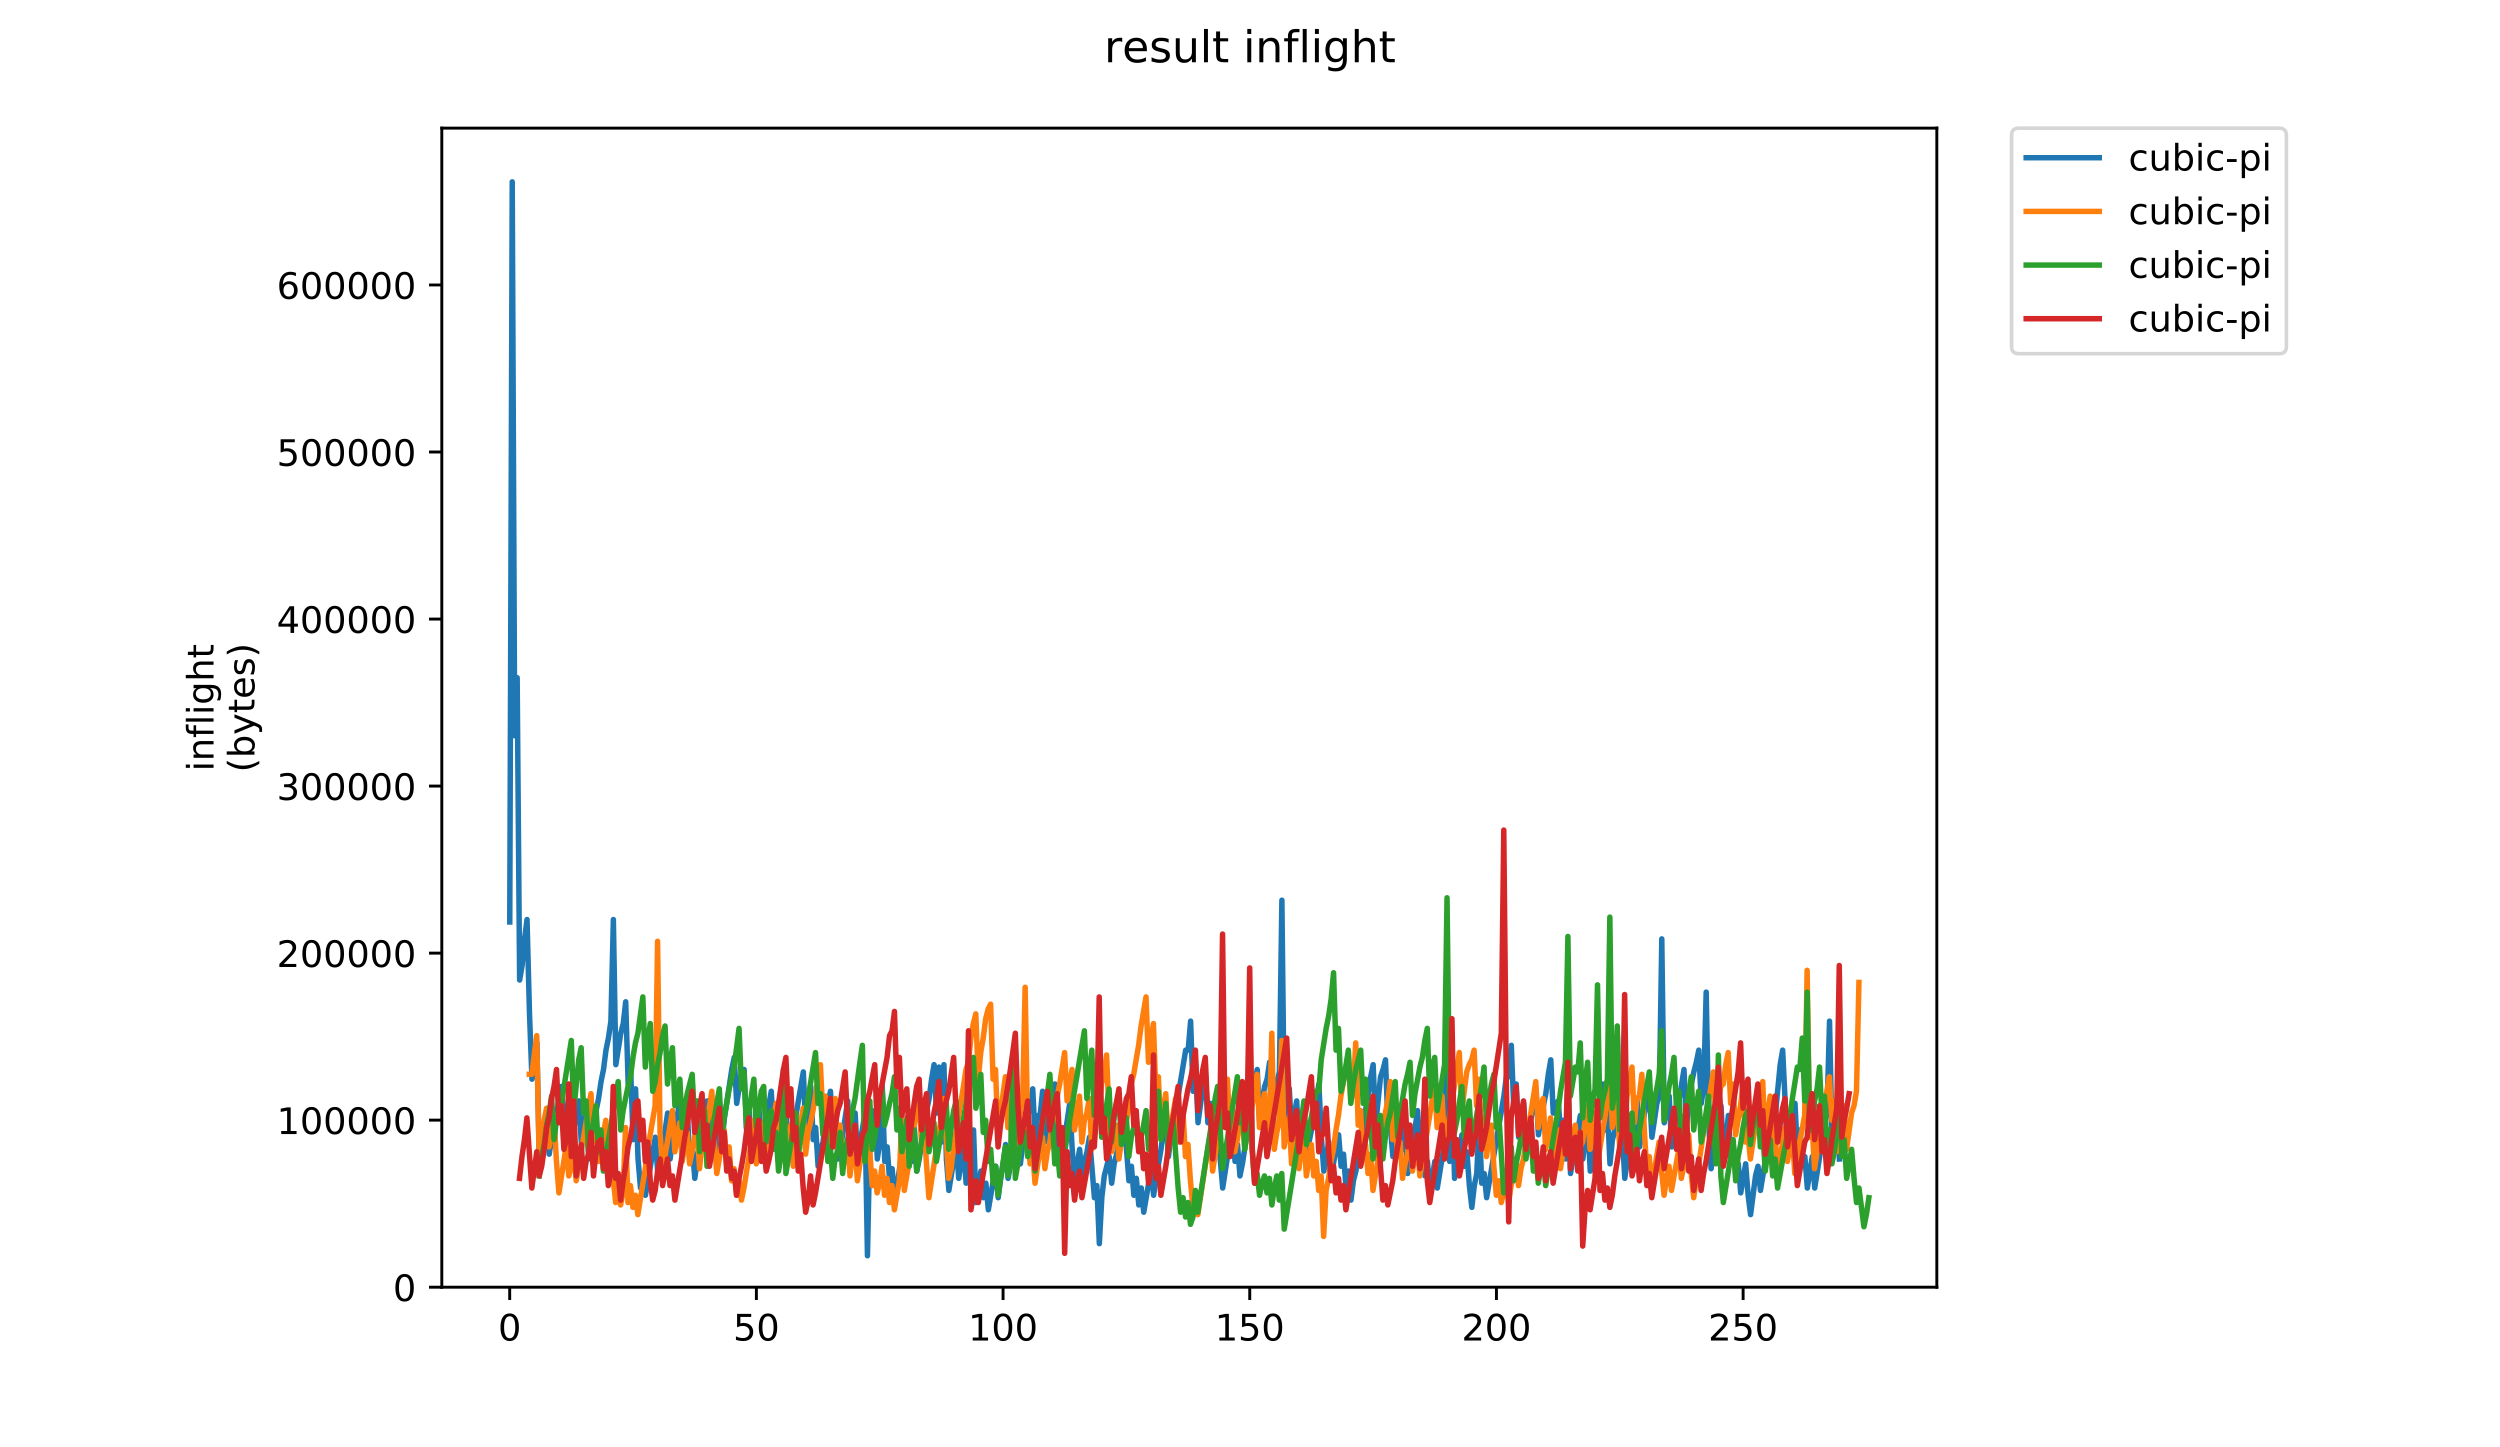 <?xml version="1.0" encoding="utf-8" standalone="no"?>
<!DOCTYPE svg PUBLIC "-//W3C//DTD SVG 1.1//EN"
  "http://www.w3.org/Graphics/SVG/1.1/DTD/svg11.dtd">
<!-- Created with matplotlib (https://matplotlib.org/) -->
<svg height="396pt" version="1.1" viewBox="0 0 684 396" width="684pt" xmlns="http://www.w3.org/2000/svg" xmlns:xlink="http://www.w3.org/1999/xlink">
 <defs>
  <style type="text/css">
*{stroke-linecap:butt;stroke-linejoin:round;}
  </style>
 </defs>
 <g id="figure_1">
  <g id="patch_1">
   <path d="M 0 396 
L 684 396 
L 684 0 
L 0 0 
z
" style="fill:#ffffff;"/>
  </g>
  <g id="axes_1">
   <g id="patch_2">
    <path d="M 120.879 352.174 
L 529.913 352.174 
L 529.913 35.062 
L 120.879 35.062 
z
" style="fill:#ffffff;"/>
   </g>
   <g id="matplotlib.axis_1">
    <g id="xtick_1">
     <g id="line2d_1">
      <defs>
       <path d="M 0 0 
L 0 3.5 
" id="m1bc7ee5ed5" style="stroke:#000000;stroke-width:0.8;"/>
      </defs>
      <g>
       <use style="stroke:#000000;stroke-width:0.8;" x="139.452" xlink:href="#m1bc7ee5ed5" y="352.174"/>
      </g>
     </g>
     <g id="text_1">
      <!-- 0 -->
      <defs>
       <path d="M 31.781 66.406 
Q 24.172 66.406 20.328 58.906 
Q 16.5 51.422 16.5 36.375 
Q 16.5 21.391 20.328 13.891 
Q 24.172 6.391 31.781 6.391 
Q 39.453 6.391 43.281 13.891 
Q 47.125 21.391 47.125 36.375 
Q 47.125 51.422 43.281 58.906 
Q 39.453 66.406 31.781 66.406 
z
M 31.781 74.219 
Q 44.047 74.219 50.516 64.516 
Q 56.984 54.828 56.984 36.375 
Q 56.984 17.969 50.516 8.266 
Q 44.047 -1.422 31.781 -1.422 
Q 19.531 -1.422 13.062 8.266 
Q 6.594 17.969 6.594 36.375 
Q 6.594 54.828 13.062 64.516 
Q 19.531 74.219 31.781 74.219 
z
" id="DejaVuSans-48"/>
      </defs>
      <g transform="translate(136.271 366.773)scale(0.1 -0.1)">
       <use xlink:href="#DejaVuSans-48"/>
      </g>
     </g>
    </g>
    <g id="xtick_2">
     <g id="line2d_2">
      <g>
       <use style="stroke:#000000;stroke-width:0.8;" x="206.945" xlink:href="#m1bc7ee5ed5" y="352.174"/>
      </g>
     </g>
     <g id="text_2">
      <!-- 50 -->
      <defs>
       <path d="M 10.797 72.906 
L 49.516 72.906 
L 49.516 64.594 
L 19.828 64.594 
L 19.828 46.734 
Q 21.969 47.469 24.109 47.828 
Q 26.266 48.188 28.422 48.188 
Q 40.625 48.188 47.75 41.5 
Q 54.891 34.812 54.891 23.391 
Q 54.891 11.625 47.562 5.094 
Q 40.234 -1.422 26.906 -1.422 
Q 22.312 -1.422 17.547 -0.641 
Q 12.797 0.141 7.719 1.703 
L 7.719 11.625 
Q 12.109 9.234 16.797 8.062 
Q 21.484 6.891 26.703 6.891 
Q 35.156 6.891 40.078 11.328 
Q 45.016 15.766 45.016 23.391 
Q 45.016 31 40.078 35.438 
Q 35.156 39.891 26.703 39.891 
Q 22.75 39.891 18.812 39.016 
Q 14.891 38.141 10.797 36.281 
z
" id="DejaVuSans-53"/>
      </defs>
      <g transform="translate(200.583 366.773)scale(0.1 -0.1)">
       <use xlink:href="#DejaVuSans-53"/>
       <use x="63.623" xlink:href="#DejaVuSans-48"/>
      </g>
     </g>
    </g>
    <g id="xtick_3">
     <g id="line2d_3">
      <g>
       <use style="stroke:#000000;stroke-width:0.8;" x="274.438" xlink:href="#m1bc7ee5ed5" y="352.174"/>
      </g>
     </g>
     <g id="text_3">
      <!-- 100 -->
      <defs>
       <path d="M 12.406 8.297 
L 28.516 8.297 
L 28.516 63.922 
L 10.984 60.406 
L 10.984 69.391 
L 28.422 72.906 
L 38.281 72.906 
L 38.281 8.297 
L 54.391 8.297 
L 54.391 0 
L 12.406 0 
z
" id="DejaVuSans-49"/>
      </defs>
      <g transform="translate(264.894 366.773)scale(0.1 -0.1)">
       <use xlink:href="#DejaVuSans-49"/>
       <use x="63.623" xlink:href="#DejaVuSans-48"/>
       <use x="127.246" xlink:href="#DejaVuSans-48"/>
      </g>
     </g>
    </g>
    <g id="xtick_4">
     <g id="line2d_4">
      <g>
       <use style="stroke:#000000;stroke-width:0.8;" x="341.931" xlink:href="#m1bc7ee5ed5" y="352.174"/>
      </g>
     </g>
     <g id="text_4">
      <!-- 150 -->
      <g transform="translate(332.387 366.773)scale(0.1 -0.1)">
       <use xlink:href="#DejaVuSans-49"/>
       <use x="63.623" xlink:href="#DejaVuSans-53"/>
       <use x="127.246" xlink:href="#DejaVuSans-48"/>
      </g>
     </g>
    </g>
    <g id="xtick_5">
     <g id="line2d_5">
      <g>
       <use style="stroke:#000000;stroke-width:0.8;" x="409.424" xlink:href="#m1bc7ee5ed5" y="352.174"/>
      </g>
     </g>
     <g id="text_5">
      <!-- 200 -->
      <defs>
       <path d="M 19.188 8.297 
L 53.609 8.297 
L 53.609 0 
L 7.328 0 
L 7.328 8.297 
Q 12.938 14.109 22.625 23.891 
Q 32.328 33.688 34.812 36.531 
Q 39.547 41.844 41.422 45.531 
Q 43.312 49.219 43.312 52.781 
Q 43.312 58.594 39.234 62.25 
Q 35.156 65.922 28.609 65.922 
Q 23.969 65.922 18.812 64.312 
Q 13.672 62.703 7.812 59.422 
L 7.812 69.391 
Q 13.766 71.781 18.938 73 
Q 24.125 74.219 28.422 74.219 
Q 39.75 74.219 46.484 68.547 
Q 53.219 62.891 53.219 53.422 
Q 53.219 48.922 51.531 44.891 
Q 49.859 40.875 45.406 35.406 
Q 44.188 33.984 37.641 27.219 
Q 31.109 20.453 19.188 8.297 
z
" id="DejaVuSans-50"/>
      </defs>
      <g transform="translate(399.88 366.773)scale(0.1 -0.1)">
       <use xlink:href="#DejaVuSans-50"/>
       <use x="63.623" xlink:href="#DejaVuSans-48"/>
       <use x="127.246" xlink:href="#DejaVuSans-48"/>
      </g>
     </g>
    </g>
    <g id="xtick_6">
     <g id="line2d_6">
      <g>
       <use style="stroke:#000000;stroke-width:0.8;" x="476.917" xlink:href="#m1bc7ee5ed5" y="352.174"/>
      </g>
     </g>
     <g id="text_6">
      <!-- 250 -->
      <g transform="translate(467.373 366.773)scale(0.1 -0.1)">
       <use xlink:href="#DejaVuSans-50"/>
       <use x="63.623" xlink:href="#DejaVuSans-53"/>
       <use x="127.246" xlink:href="#DejaVuSans-48"/>
      </g>
     </g>
    </g>
   </g>
   <g id="matplotlib.axis_2">
    <g id="ytick_1">
     <g id="line2d_7">
      <defs>
       <path d="M 0 0 
L -3.5 0 
" id="m23adf1895d" style="stroke:#000000;stroke-width:0.8;"/>
      </defs>
      <g>
       <use style="stroke:#000000;stroke-width:0.8;" x="120.879" xlink:href="#m23adf1895d" y="352.174"/>
      </g>
     </g>
     <g id="text_7">
      <!-- 0 -->
      <g transform="translate(107.516 355.973)scale(0.1 -0.1)">
       <use xlink:href="#DejaVuSans-48"/>
      </g>
     </g>
    </g>
    <g id="ytick_2">
     <g id="line2d_8">
      <g>
       <use style="stroke:#000000;stroke-width:0.8;" x="120.879" xlink:href="#m23adf1895d" y="306.473"/>
      </g>
     </g>
     <g id="text_8">
      <!-- 100000 -->
      <g transform="translate(75.704 310.272)scale(0.1 -0.1)">
       <use xlink:href="#DejaVuSans-49"/>
       <use x="63.623" xlink:href="#DejaVuSans-48"/>
       <use x="127.246" xlink:href="#DejaVuSans-48"/>
       <use x="190.869" xlink:href="#DejaVuSans-48"/>
       <use x="254.492" xlink:href="#DejaVuSans-48"/>
       <use x="318.115" xlink:href="#DejaVuSans-48"/>
      </g>
     </g>
    </g>
    <g id="ytick_3">
     <g id="line2d_9">
      <g>
       <use style="stroke:#000000;stroke-width:0.8;" x="120.879" xlink:href="#m23adf1895d" y="260.772"/>
      </g>
     </g>
     <g id="text_9">
      <!-- 200000 -->
      <g transform="translate(75.704 264.571)scale(0.1 -0.1)">
       <use xlink:href="#DejaVuSans-50"/>
       <use x="63.623" xlink:href="#DejaVuSans-48"/>
       <use x="127.246" xlink:href="#DejaVuSans-48"/>
       <use x="190.869" xlink:href="#DejaVuSans-48"/>
       <use x="254.492" xlink:href="#DejaVuSans-48"/>
       <use x="318.115" xlink:href="#DejaVuSans-48"/>
      </g>
     </g>
    </g>
    <g id="ytick_4">
     <g id="line2d_10">
      <g>
       <use style="stroke:#000000;stroke-width:0.8;" x="120.879" xlink:href="#m23adf1895d" y="215.071"/>
      </g>
     </g>
     <g id="text_10">
      <!-- 300000 -->
      <defs>
       <path d="M 40.578 39.312 
Q 47.656 37.797 51.625 33 
Q 55.609 28.219 55.609 21.188 
Q 55.609 10.406 48.188 4.484 
Q 40.766 -1.422 27.094 -1.422 
Q 22.516 -1.422 17.656 -0.516 
Q 12.797 0.391 7.625 2.203 
L 7.625 11.719 
Q 11.719 9.328 16.594 8.109 
Q 21.484 6.891 26.812 6.891 
Q 36.078 6.891 40.938 10.547 
Q 45.797 14.203 45.797 21.188 
Q 45.797 27.641 41.281 31.266 
Q 36.766 34.906 28.719 34.906 
L 20.219 34.906 
L 20.219 43.016 
L 29.109 43.016 
Q 36.375 43.016 40.234 45.922 
Q 44.094 48.828 44.094 54.297 
Q 44.094 59.906 40.109 62.906 
Q 36.141 65.922 28.719 65.922 
Q 24.656 65.922 20.016 65.031 
Q 15.375 64.156 9.812 62.312 
L 9.812 71.094 
Q 15.438 72.656 20.344 73.438 
Q 25.25 74.219 29.594 74.219 
Q 40.828 74.219 47.359 69.109 
Q 53.906 64.016 53.906 55.328 
Q 53.906 49.266 50.438 45.094 
Q 46.969 40.922 40.578 39.312 
z
" id="DejaVuSans-51"/>
      </defs>
      <g transform="translate(75.704 218.87)scale(0.1 -0.1)">
       <use xlink:href="#DejaVuSans-51"/>
       <use x="63.623" xlink:href="#DejaVuSans-48"/>
       <use x="127.246" xlink:href="#DejaVuSans-48"/>
       <use x="190.869" xlink:href="#DejaVuSans-48"/>
       <use x="254.492" xlink:href="#DejaVuSans-48"/>
       <use x="318.115" xlink:href="#DejaVuSans-48"/>
      </g>
     </g>
    </g>
    <g id="ytick_5">
     <g id="line2d_11">
      <g>
       <use style="stroke:#000000;stroke-width:0.8;" x="120.879" xlink:href="#m23adf1895d" y="169.37"/>
      </g>
     </g>
     <g id="text_11">
      <!-- 400000 -->
      <defs>
       <path d="M 37.797 64.312 
L 12.891 25.391 
L 37.797 25.391 
z
M 35.203 72.906 
L 47.609 72.906 
L 47.609 25.391 
L 58.016 25.391 
L 58.016 17.188 
L 47.609 17.188 
L 47.609 0 
L 37.797 0 
L 37.797 17.188 
L 4.891 17.188 
L 4.891 26.703 
z
" id="DejaVuSans-52"/>
      </defs>
      <g transform="translate(75.704 173.169)scale(0.1 -0.1)">
       <use xlink:href="#DejaVuSans-52"/>
       <use x="63.623" xlink:href="#DejaVuSans-48"/>
       <use x="127.246" xlink:href="#DejaVuSans-48"/>
       <use x="190.869" xlink:href="#DejaVuSans-48"/>
       <use x="254.492" xlink:href="#DejaVuSans-48"/>
       <use x="318.115" xlink:href="#DejaVuSans-48"/>
      </g>
     </g>
    </g>
    <g id="ytick_6">
     <g id="line2d_12">
      <g>
       <use style="stroke:#000000;stroke-width:0.8;" x="120.879" xlink:href="#m23adf1895d" y="123.669"/>
      </g>
     </g>
     <g id="text_12">
      <!-- 500000 -->
      <g transform="translate(75.704 127.468)scale(0.1 -0.1)">
       <use xlink:href="#DejaVuSans-53"/>
       <use x="63.623" xlink:href="#DejaVuSans-48"/>
       <use x="127.246" xlink:href="#DejaVuSans-48"/>
       <use x="190.869" xlink:href="#DejaVuSans-48"/>
       <use x="254.492" xlink:href="#DejaVuSans-48"/>
       <use x="318.115" xlink:href="#DejaVuSans-48"/>
      </g>
     </g>
    </g>
    <g id="ytick_7">
     <g id="line2d_13">
      <g>
       <use style="stroke:#000000;stroke-width:0.8;" x="120.879" xlink:href="#m23adf1895d" y="77.967"/>
      </g>
     </g>
     <g id="text_13">
      <!-- 600000 -->
      <defs>
       <path d="M 33.016 40.375 
Q 26.375 40.375 22.484 35.828 
Q 18.609 31.297 18.609 23.391 
Q 18.609 15.531 22.484 10.953 
Q 26.375 6.391 33.016 6.391 
Q 39.656 6.391 43.531 10.953 
Q 47.406 15.531 47.406 23.391 
Q 47.406 31.297 43.531 35.828 
Q 39.656 40.375 33.016 40.375 
z
M 52.594 71.297 
L 52.594 62.312 
Q 48.875 64.062 45.094 64.984 
Q 41.312 65.922 37.594 65.922 
Q 27.828 65.922 22.672 59.328 
Q 17.531 52.734 16.797 39.406 
Q 19.672 43.656 24.016 45.922 
Q 28.375 48.188 33.594 48.188 
Q 44.578 48.188 50.953 41.516 
Q 57.328 34.859 57.328 23.391 
Q 57.328 12.156 50.688 5.359 
Q 44.047 -1.422 33.016 -1.422 
Q 20.359 -1.422 13.672 8.266 
Q 6.984 17.969 6.984 36.375 
Q 6.984 53.656 15.188 63.938 
Q 23.391 74.219 37.203 74.219 
Q 40.922 74.219 44.703 73.484 
Q 48.484 72.75 52.594 71.297 
z
" id="DejaVuSans-54"/>
      </defs>
      <g transform="translate(75.704 81.767)scale(0.1 -0.1)">
       <use xlink:href="#DejaVuSans-54"/>
       <use x="63.623" xlink:href="#DejaVuSans-48"/>
       <use x="127.246" xlink:href="#DejaVuSans-48"/>
       <use x="190.869" xlink:href="#DejaVuSans-48"/>
       <use x="254.492" xlink:href="#DejaVuSans-48"/>
       <use x="318.115" xlink:href="#DejaVuSans-48"/>
      </g>
     </g>
    </g>
    <g id="text_14">
     <!-- inflight -->
     <defs>
      <path d="M 9.422 54.688 
L 18.406 54.688 
L 18.406 0 
L 9.422 0 
z
M 9.422 75.984 
L 18.406 75.984 
L 18.406 64.594 
L 9.422 64.594 
z
" id="DejaVuSans-105"/>
      <path d="M 54.891 33.016 
L 54.891 0 
L 45.906 0 
L 45.906 32.719 
Q 45.906 40.484 42.875 44.328 
Q 39.844 48.188 33.797 48.188 
Q 26.516 48.188 22.312 43.547 
Q 18.109 38.922 18.109 30.906 
L 18.109 0 
L 9.078 0 
L 9.078 54.688 
L 18.109 54.688 
L 18.109 46.188 
Q 21.344 51.125 25.703 53.562 
Q 30.078 56 35.797 56 
Q 45.219 56 50.047 50.172 
Q 54.891 44.344 54.891 33.016 
z
" id="DejaVuSans-110"/>
      <path d="M 37.109 75.984 
L 37.109 68.5 
L 28.516 68.5 
Q 23.688 68.5 21.797 66.547 
Q 19.922 64.594 19.922 59.516 
L 19.922 54.688 
L 34.719 54.688 
L 34.719 47.703 
L 19.922 47.703 
L 19.922 0 
L 10.891 0 
L 10.891 47.703 
L 2.297 47.703 
L 2.297 54.688 
L 10.891 54.688 
L 10.891 58.5 
Q 10.891 67.625 15.141 71.797 
Q 19.391 75.984 28.609 75.984 
z
" id="DejaVuSans-102"/>
      <path d="M 9.422 75.984 
L 18.406 75.984 
L 18.406 0 
L 9.422 0 
z
" id="DejaVuSans-108"/>
      <path d="M 45.406 27.984 
Q 45.406 37.75 41.375 43.109 
Q 37.359 48.484 30.078 48.484 
Q 22.859 48.484 18.828 43.109 
Q 14.797 37.75 14.797 27.984 
Q 14.797 18.266 18.828 12.891 
Q 22.859 7.516 30.078 7.516 
Q 37.359 7.516 41.375 12.891 
Q 45.406 18.266 45.406 27.984 
z
M 54.391 6.781 
Q 54.391 -7.172 48.188 -13.984 
Q 42 -20.797 29.203 -20.797 
Q 24.469 -20.797 20.266 -20.094 
Q 16.062 -19.391 12.109 -17.922 
L 12.109 -9.188 
Q 16.062 -11.328 19.922 -12.344 
Q 23.781 -13.375 27.781 -13.375 
Q 36.625 -13.375 41.016 -8.766 
Q 45.406 -4.156 45.406 5.172 
L 45.406 9.625 
Q 42.625 4.781 38.281 2.391 
Q 33.938 0 27.875 0 
Q 17.828 0 11.672 7.656 
Q 5.516 15.328 5.516 27.984 
Q 5.516 40.672 11.672 48.328 
Q 17.828 56 27.875 56 
Q 33.938 56 38.281 53.609 
Q 42.625 51.219 45.406 46.391 
L 45.406 54.688 
L 54.391 54.688 
z
" id="DejaVuSans-103"/>
      <path d="M 54.891 33.016 
L 54.891 0 
L 45.906 0 
L 45.906 32.719 
Q 45.906 40.484 42.875 44.328 
Q 39.844 48.188 33.797 48.188 
Q 26.516 48.188 22.312 43.547 
Q 18.109 38.922 18.109 30.906 
L 18.109 0 
L 9.078 0 
L 9.078 75.984 
L 18.109 75.984 
L 18.109 46.188 
Q 21.344 51.125 25.703 53.562 
Q 30.078 56 35.797 56 
Q 45.219 56 50.047 50.172 
Q 54.891 44.344 54.891 33.016 
z
" id="DejaVuSans-104"/>
      <path d="M 18.312 70.219 
L 18.312 54.688 
L 36.812 54.688 
L 36.812 47.703 
L 18.312 47.703 
L 18.312 18.016 
Q 18.312 11.328 20.141 9.422 
Q 21.969 7.516 27.594 7.516 
L 36.812 7.516 
L 36.812 0 
L 27.594 0 
Q 17.188 0 13.234 3.875 
Q 9.281 7.766 9.281 18.016 
L 9.281 47.703 
L 2.688 47.703 
L 2.688 54.688 
L 9.281 54.688 
L 9.281 70.219 
z
" id="DejaVuSans-116"/>
     </defs>
     <g transform="translate(58.426 211.018)rotate(-90)scale(0.1 -0.1)">
      <use xlink:href="#DejaVuSans-105"/>
      <use x="27.783" xlink:href="#DejaVuSans-110"/>
      <use x="91.162" xlink:href="#DejaVuSans-102"/>
      <use x="126.367" xlink:href="#DejaVuSans-108"/>
      <use x="154.15" xlink:href="#DejaVuSans-105"/>
      <use x="181.934" xlink:href="#DejaVuSans-103"/>
      <use x="245.41" xlink:href="#DejaVuSans-104"/>
      <use x="308.789" xlink:href="#DejaVuSans-116"/>
     </g>
     <!-- (bytes) -->
     <defs>
      <path d="M 31 75.875 
Q 24.469 64.656 21.281 53.656 
Q 18.109 42.672 18.109 31.391 
Q 18.109 20.125 21.312 9.062 
Q 24.516 -2 31 -13.188 
L 23.188 -13.188 
Q 15.875 -1.703 12.234 9.375 
Q 8.594 20.453 8.594 31.391 
Q 8.594 42.281 12.203 53.312 
Q 15.828 64.359 23.188 75.875 
z
" id="DejaVuSans-40"/>
      <path d="M 48.688 27.297 
Q 48.688 37.203 44.609 42.844 
Q 40.531 48.484 33.406 48.484 
Q 26.266 48.484 22.188 42.844 
Q 18.109 37.203 18.109 27.297 
Q 18.109 17.391 22.188 11.75 
Q 26.266 6.109 33.406 6.109 
Q 40.531 6.109 44.609 11.75 
Q 48.688 17.391 48.688 27.297 
z
M 18.109 46.391 
Q 20.953 51.266 25.266 53.625 
Q 29.594 56 35.594 56 
Q 45.562 56 51.781 48.094 
Q 58.016 40.188 58.016 27.297 
Q 58.016 14.406 51.781 6.484 
Q 45.562 -1.422 35.594 -1.422 
Q 29.594 -1.422 25.266 0.953 
Q 20.953 3.328 18.109 8.203 
L 18.109 0 
L 9.078 0 
L 9.078 75.984 
L 18.109 75.984 
z
" id="DejaVuSans-98"/>
      <path d="M 32.172 -5.078 
Q 28.375 -14.844 24.75 -17.812 
Q 21.141 -20.797 15.094 -20.797 
L 7.906 -20.797 
L 7.906 -13.281 
L 13.188 -13.281 
Q 16.891 -13.281 18.938 -11.516 
Q 21 -9.766 23.484 -3.219 
L 25.094 0.875 
L 2.984 54.688 
L 12.5 54.688 
L 29.594 11.922 
L 46.688 54.688 
L 56.203 54.688 
z
" id="DejaVuSans-121"/>
      <path d="M 56.203 29.594 
L 56.203 25.203 
L 14.891 25.203 
Q 15.484 15.922 20.484 11.062 
Q 25.484 6.203 34.422 6.203 
Q 39.594 6.203 44.453 7.469 
Q 49.312 8.734 54.109 11.281 
L 54.109 2.781 
Q 49.266 0.734 44.188 -0.344 
Q 39.109 -1.422 33.891 -1.422 
Q 20.797 -1.422 13.156 6.188 
Q 5.516 13.812 5.516 26.812 
Q 5.516 40.234 12.766 48.109 
Q 20.016 56 32.328 56 
Q 43.359 56 49.781 48.891 
Q 56.203 41.797 56.203 29.594 
z
M 47.219 32.234 
Q 47.125 39.594 43.094 43.984 
Q 39.062 48.391 32.422 48.391 
Q 24.906 48.391 20.391 44.141 
Q 15.875 39.891 15.188 32.172 
z
" id="DejaVuSans-101"/>
      <path d="M 44.281 53.078 
L 44.281 44.578 
Q 40.484 46.531 36.375 47.5 
Q 32.281 48.484 27.875 48.484 
Q 21.188 48.484 17.844 46.438 
Q 14.5 44.391 14.5 40.281 
Q 14.5 37.156 16.891 35.375 
Q 19.281 33.594 26.516 31.984 
L 29.594 31.297 
Q 39.156 29.25 43.188 25.516 
Q 47.219 21.781 47.219 15.094 
Q 47.219 7.469 41.188 3.016 
Q 35.156 -1.422 24.609 -1.422 
Q 20.219 -1.422 15.453 -0.562 
Q 10.688 0.297 5.422 2 
L 5.422 11.281 
Q 10.406 8.688 15.234 7.391 
Q 20.062 6.109 24.812 6.109 
Q 31.156 6.109 34.562 8.281 
Q 37.984 10.453 37.984 14.406 
Q 37.984 18.062 35.516 20.016 
Q 33.062 21.969 24.703 23.781 
L 21.578 24.516 
Q 13.234 26.266 9.516 29.906 
Q 5.812 33.547 5.812 39.891 
Q 5.812 47.609 11.281 51.797 
Q 16.75 56 26.812 56 
Q 31.781 56 36.172 55.266 
Q 40.578 54.547 44.281 53.078 
z
" id="DejaVuSans-115"/>
      <path d="M 8.016 75.875 
L 15.828 75.875 
Q 23.141 64.359 26.781 53.312 
Q 30.422 42.281 30.422 31.391 
Q 30.422 20.453 26.781 9.375 
Q 23.141 -1.703 15.828 -13.188 
L 8.016 -13.188 
Q 14.5 -2 17.703 9.062 
Q 20.906 20.125 20.906 31.391 
Q 20.906 42.672 17.703 53.656 
Q 14.5 64.656 8.016 75.875 
z
" id="DejaVuSans-41"/>
     </defs>
     <g transform="translate(69.624 211.295)rotate(-90)scale(0.1 -0.1)">
      <use xlink:href="#DejaVuSans-40"/>
      <use x="39.014" xlink:href="#DejaVuSans-98"/>
      <use x="102.49" xlink:href="#DejaVuSans-121"/>
      <use x="161.67" xlink:href="#DejaVuSans-116"/>
      <use x="200.879" xlink:href="#DejaVuSans-101"/>
      <use x="262.402" xlink:href="#DejaVuSans-115"/>
      <use x="314.502" xlink:href="#DejaVuSans-41"/>
     </g>
    </g>
   </g>
   <g id="line2d_14">
    <path clip-path="url(#p50cd2f637e)" d="M 139.471 252.25 
L 140.146 49.753 
L 140.821 201.295 
L 141.496 185.413 
L 142.171 268.132 
L 142.846 264.161 
L 143.521 256.882 
L 144.196 251.588 
L 144.87 277.396 
L 145.545 295.263 
L 146.895 285.337 
L 147.57 318.425 
L 148.92 307.837 
L 149.595 303.866 
L 150.27 315.778 
L 150.945 311.146 
L 152.295 304.528 
L 153.645 297.249 
L 154.32 309.16 
L 154.994 304.528 
L 155.669 301.219 
L 156.344 312.469 
L 158.369 301.219 
L 159.044 312.469 
L 160.394 303.866 
L 161.069 317.101 
L 162.419 309.16 
L 163.094 303.866 
L 163.769 300.557 
L 164.443 295.925 
L 165.118 292.616 
L 165.793 287.322 
L 166.468 284.014 
L 167.143 279.381 
L 167.818 251.588 
L 168.493 291.293 
L 169.843 282.69 
L 170.518 280.043 
L 171.193 274.087 
L 171.868 296.587 
L 172.543 292.616 
L 173.218 311.807 
L 173.892 297.91 
L 174.567 317.101 
L 175.242 325.042 
L 175.917 321.734 
L 176.592 327.028 
L 179.292 311.146 
L 179.967 321.072 
L 180.642 315.778 
L 181.992 309.16 
L 182.667 304.528 
L 183.341 317.101 
L 184.016 311.807 
L 184.691 308.499 
L 186.041 301.219 
L 186.716 312.469 
L 188.066 304.528 
L 188.741 317.763 
L 189.416 313.793 
L 190.091 322.395 
L 192.116 307.837 
L 192.79 305.19 
L 193.465 301.219 
L 194.14 313.793 
L 194.815 308.499 
L 195.49 304.528 
L 196.165 317.101 
L 196.84 313.793 
L 197.515 312.469 
L 198.19 305.852 
L 200.215 292.616 
L 200.89 289.308 
L 201.565 301.881 
L 202.914 293.278 
L 203.589 292.616 
L 204.264 309.16 
L 204.939 302.543 
L 205.614 315.778 
L 207.639 303.205 
L 208.314 314.454 
L 208.989 309.822 
L 209.664 306.513 
L 211.014 298.572 
L 211.688 309.822 
L 212.363 305.19 
L 213.038 317.763 
L 214.388 309.16 
L 215.063 305.19 
L 215.738 316.44 
L 216.413 311.146 
L 217.088 307.175 
L 217.763 305.19 
L 219.788 293.278 
L 220.463 308.499 
L 221.137 301.881 
L 221.812 297.249 
L 222.487 311.807 
L 223.162 308.499 
L 223.837 319.087 
L 224.512 314.454 
L 225.187 312.469 
L 225.862 306.513 
L 226.537 301.881 
L 227.212 298.572 
L 227.887 309.822 
L 228.562 305.852 
L 229.237 317.101 
L 229.912 314.454 
L 231.936 301.219 
L 232.611 315.116 
L 233.286 308.499 
L 233.961 304.528 
L 234.636 317.101 
L 236.661 304.528 
L 237.336 343.571 
L 238.011 311.146 
L 239.361 303.866 
L 240.035 317.101 
L 240.71 312.469 
L 241.385 297.249 
L 242.06 317.763 
L 242.735 313.793 
L 243.41 323.057 
L 244.085 319.748 
L 244.76 327.689 
L 245.435 324.381 
L 248.135 305.852 
L 248.81 317.763 
L 249.484 317.763 
L 250.159 308.499 
L 250.834 320.41 
L 251.509 317.101 
L 253.534 303.866 
L 254.209 300.557 
L 254.884 295.263 
L 255.559 291.293 
L 256.234 304.528 
L 256.909 291.955 
L 257.584 312.469 
L 258.259 291.293 
L 258.933 317.101 
L 259.608 325.704 
L 261.633 313.131 
L 262.308 322.395 
L 262.983 317.763 
L 263.658 314.454 
L 264.333 323.719 
L 265.008 306.513 
L 265.683 325.704 
L 266.358 309.16 
L 267.033 329.013 
L 268.383 320.41 
L 269.057 327.689 
L 269.732 323.719 
L 270.407 330.998 
L 272.432 319.087 
L 273.107 327.689 
L 273.782 322.395 
L 274.457 318.425 
L 275.132 313.131 
L 275.807 322.395 
L 277.157 315.116 
L 277.832 309.16 
L 278.506 308.499 
L 279.181 318.425 
L 279.856 312.469 
L 280.531 312.469 
L 281.206 305.19 
L 281.881 302.543 
L 282.556 297.91 
L 283.231 311.807 
L 283.906 305.19 
L 284.581 305.19 
L 285.256 298.572 
L 285.931 312.469 
L 288.63 296.587 
L 289.305 309.16 
L 289.98 319.087 
L 292.005 306.513 
L 292.68 301.881 
L 293.355 314.454 
L 294.03 323.057 
L 295.38 314.454 
L 296.055 322.395 
L 296.73 317.763 
L 297.404 315.116 
L 298.079 311.146 
L 299.429 327.689 
L 300.104 324.381 
L 300.779 340.263 
L 301.454 327.689 
L 302.129 321.734 
L 303.479 316.44 
L 304.154 323.719 
L 304.829 318.425 
L 305.504 315.778 
L 307.528 303.205 
L 308.203 314.454 
L 308.878 323.057 
L 309.553 319.087 
L 310.228 327.028 
L 310.903 322.395 
L 311.578 329.675 
L 312.253 325.042 
L 312.928 331.66 
L 314.953 319.748 
L 315.628 327.028 
L 316.977 318.425 
L 317.652 314.454 
L 318.327 309.16 
L 319.002 305.19 
L 319.677 316.44 
L 320.352 311.146 
L 321.027 307.837 
L 324.402 287.322 
L 325.077 287.322 
L 325.751 279.381 
L 326.426 298.572 
L 327.101 291.293 
L 327.776 307.175 
L 329.126 297.249 
L 329.801 293.94 
L 330.476 307.175 
L 331.151 301.881 
L 331.826 314.454 
L 333.176 305.852 
L 333.851 317.101 
L 334.526 325.042 
L 336.55 311.807 
L 337.225 308.499 
L 337.9 317.763 
L 338.575 313.131 
L 339.25 321.734 
L 339.925 318.425 
L 342.625 300.557 
L 343.975 292.616 
L 344.649 307.175 
L 345.324 301.219 
L 345.999 297.249 
L 346.674 295.263 
L 347.349 290.631 
L 348.024 309.822 
L 348.699 301.219 
L 349.374 295.925 
L 350.049 293.278 
L 350.724 246.294 
L 351.399 305.852 
L 352.074 301.219 
L 352.749 297.91 
L 353.424 310.484 
L 354.098 305.19 
L 354.773 301.219 
L 355.448 314.454 
L 356.798 305.852 
L 357.473 317.101 
L 358.148 312.469 
L 358.823 309.16 
L 360.848 296.587 
L 361.523 311.146 
L 362.198 320.41 
L 363.547 312.469 
L 364.222 321.734 
L 366.247 310.484 
L 366.922 319.087 
L 367.597 315.778 
L 368.272 325.042 
L 368.947 320.41 
L 369.622 328.351 
L 370.297 323.057 
L 370.972 320.41 
L 371.647 315.116 
L 372.322 311.807 
L 374.346 299.234 
L 375.021 294.602 
L 375.696 291.293 
L 376.371 307.837 
L 377.721 294.602 
L 378.396 292.616 
L 379.071 289.969 
L 379.746 307.837 
L 380.421 308.499 
L 381.096 316.44 
L 381.771 313.131 
L 383.12 303.866 
L 383.795 314.454 
L 384.47 310.484 
L 385.145 321.072 
L 387.17 308.499 
L 387.845 303.866 
L 388.52 314.454 
L 389.195 311.146 
L 389.87 321.734 
L 390.545 317.763 
L 391.22 326.366 
L 392.569 317.763 
L 393.244 325.042 
L 395.269 312.469 
L 395.944 280.043 
L 396.619 317.763 
L 397.294 299.234 
L 397.969 322.395 
L 399.994 310.484 
L 400.669 319.087 
L 401.344 315.116 
L 402.018 324.381 
L 402.693 330.336 
L 403.368 324.381 
L 404.043 321.072 
L 404.718 306.513 
L 405.393 323.719 
L 406.068 321.072 
L 406.743 327.689 
L 411.467 299.896 
L 412.142 294.602 
L 412.817 294.602 
L 413.492 285.999 
L 414.167 303.205 
L 414.842 296.587 
L 415.517 311.146 
L 416.192 305.852 
L 416.867 301.881 
L 417.542 313.793 
L 418.217 308.499 
L 418.892 305.852 
L 419.567 302.543 
L 420.242 297.91 
L 420.916 310.484 
L 421.591 305.852 
L 422.941 299.234 
L 423.616 293.94 
L 424.291 289.969 
L 424.966 304.528 
L 425.641 304.528 
L 426.316 301.219 
L 426.991 309.822 
L 427.666 306.513 
L 428.341 317.101 
L 429.016 295.263 
L 429.691 321.072 
L 432.39 305.19 
L 433.065 317.101 
L 433.74 311.146 
L 434.415 307.837 
L 435.09 320.41 
L 435.765 313.793 
L 437.115 305.19 
L 438.465 296.587 
L 439.14 309.16 
L 439.814 303.866 
L 440.489 318.425 
L 441.164 311.807 
L 441.839 309.16 
L 442.514 283.352 
L 443.189 314.454 
L 443.864 310.484 
L 444.539 322.395 
L 445.889 313.131 
L 446.564 311.807 
L 447.239 305.19 
L 447.914 301.219 
L 448.589 313.793 
L 449.263 308.499 
L 449.938 304.528 
L 450.613 301.881 
L 451.288 298.572 
L 451.963 311.146 
L 453.313 301.881 
L 453.988 299.896 
L 454.663 256.882 
L 455.338 307.175 
L 456.013 302.543 
L 456.688 299.896 
L 457.363 313.793 
L 458.038 308.499 
L 458.712 305.19 
L 460.737 292.616 
L 461.412 307.837 
L 462.762 296.587 
L 463.437 293.278 
L 464.112 290.631 
L 464.787 287.322 
L 465.462 301.881 
L 466.137 297.249 
L 466.812 271.44 
L 467.487 307.175 
L 468.161 319.748 
L 469.511 311.146 
L 470.186 307.837 
L 470.861 302.543 
L 471.536 315.116 
L 472.211 311.807 
L 472.886 305.19 
L 473.561 317.101 
L 474.236 313.131 
L 474.911 321.734 
L 475.586 318.425 
L 476.261 326.366 
L 477.61 318.425 
L 478.285 327.028 
L 478.96 332.322 
L 480.31 321.734 
L 480.985 319.087 
L 481.66 325.704 
L 484.36 309.16 
L 485.035 304.528 
L 485.71 305.19 
L 487.059 291.293 
L 487.734 287.322 
L 489.084 315.116 
L 491.109 301.881 
L 491.784 315.778 
L 492.459 309.16 
L 493.134 318.425 
L 493.809 316.44 
L 494.484 325.042 
L 495.834 316.44 
L 496.509 325.042 
L 497.858 316.44 
L 498.533 311.146 
L 499.208 307.837 
L 499.883 303.866 
L 500.558 279.381 
L 501.233 311.146 
L 501.908 307.175 
L 502.583 304.528 
L 503.258 317.101 
L 503.258 317.101 
" style="fill:none;stroke:#1f77b4;stroke-linecap:square;stroke-width:1.5;"/>
   </g>
   <g id="line2d_15">
    <path clip-path="url(#p50cd2f637e)" d="M 144.818 293.94 
L 145.493 293.94 
L 146.843 283.352 
L 147.518 317.101 
L 148.192 311.146 
L 148.867 306.513 
L 149.542 303.205 
L 150.217 313.793 
L 151.567 305.19 
L 152.242 317.763 
L 152.917 326.366 
L 154.267 317.763 
L 154.942 313.131 
L 155.617 321.734 
L 156.292 319.087 
L 156.967 315.116 
L 157.642 323.057 
L 161.691 299.234 
L 162.366 312.469 
L 163.041 305.19 
L 163.716 317.763 
L 164.391 314.454 
L 165.741 306.513 
L 166.416 316.44 
L 167.091 311.807 
L 167.765 322.395 
L 168.44 329.013 
L 169.115 323.719 
L 169.79 329.675 
L 170.465 326.366 
L 171.14 308.499 
L 171.815 329.013 
L 172.49 324.381 
L 173.165 330.336 
L 173.84 327.028 
L 174.515 332.322 
L 176.54 319.748 
L 177.214 314.454 
L 179.239 302.543 
L 179.914 257.544 
L 180.589 309.822 
L 181.264 319.748 
L 181.939 316.44 
L 183.964 303.866 
L 184.639 315.116 
L 185.989 307.175 
L 186.663 317.763 
L 187.338 313.131 
L 188.013 309.822 
L 188.688 318.425 
L 189.363 315.116 
L 190.713 307.175 
L 191.388 319.748 
L 192.063 313.131 
L 192.738 309.16 
L 193.413 307.175 
L 194.763 298.572 
L 195.438 312.469 
L 196.112 321.072 
L 198.137 309.16 
L 198.812 318.425 
L 199.487 313.793 
L 200.162 323.057 
L 200.837 319.748 
L 201.512 327.028 
L 202.187 323.057 
L 202.862 328.351 
L 203.537 325.042 
L 205.561 312.469 
L 206.236 306.513 
L 206.911 318.425 
L 208.936 307.175 
L 209.611 318.425 
L 210.961 309.822 
L 211.636 306.513 
L 212.311 301.881 
L 212.986 312.469 
L 213.661 308.499 
L 214.336 297.91 
L 215.01 316.44 
L 216.36 307.837 
L 217.035 319.087 
L 217.71 313.793 
L 219.06 307.175 
L 219.735 303.205 
L 220.41 315.778 
L 221.085 309.822 
L 221.76 307.175 
L 222.435 303.866 
L 223.785 295.263 
L 224.459 291.293 
L 225.134 305.19 
L 225.809 299.896 
L 226.484 313.131 
L 227.159 309.822 
L 228.509 300.557 
L 229.184 315.116 
L 229.859 307.837 
L 230.534 319.748 
L 231.209 316.44 
L 231.884 311.807 
L 232.559 321.734 
L 233.234 315.778 
L 233.908 312.469 
L 234.583 323.057 
L 237.283 305.19 
L 238.633 324.381 
L 239.308 320.41 
L 239.983 326.366 
L 240.658 323.719 
L 241.333 319.087 
L 242.008 327.028 
L 242.683 322.395 
L 243.357 329.013 
L 244.032 324.381 
L 244.707 330.998 
L 246.057 323.057 
L 246.732 304.528 
L 247.407 325.704 
L 249.432 313.793 
L 250.107 307.837 
L 250.782 304.528 
L 251.457 299.896 
L 252.132 313.131 
L 252.806 307.175 
L 253.481 318.425 
L 254.156 327.689 
L 256.181 314.454 
L 257.531 305.852 
L 258.206 300.557 
L 259.556 322.395 
L 260.231 319.748 
L 260.906 313.793 
L 263.605 297.249 
L 264.28 292.616 
L 264.955 290.631 
L 265.63 284.014 
L 266.305 280.043 
L 266.98 277.396 
L 267.655 295.263 
L 268.33 287.984 
L 269.005 284.014 
L 269.68 278.72 
L 270.355 276.073 
L 271.03 274.749 
L 271.705 295.263 
L 272.379 292.616 
L 273.054 311.146 
L 273.729 304.528 
L 275.079 294.602 
L 275.754 308.499 
L 276.429 303.866 
L 277.104 317.763 
L 278.454 307.837 
L 279.129 304.528 
L 279.804 300.557 
L 280.479 270.117 
L 281.154 307.837 
L 281.828 318.425 
L 282.503 314.454 
L 283.178 323.719 
L 284.528 314.454 
L 285.203 311.146 
L 285.878 319.748 
L 286.553 315.116 
L 287.228 312.469 
L 287.903 307.837 
L 288.578 304.528 
L 289.253 299.896 
L 289.928 296.587 
L 291.277 287.984 
L 291.952 301.219 
L 293.302 292.616 
L 293.977 309.16 
L 294.652 305.19 
L 295.327 299.896 
L 296.002 312.469 
L 296.677 306.513 
L 297.352 304.528 
L 298.027 300.557 
L 298.702 314.454 
L 300.726 301.881 
L 301.401 296.587 
L 302.076 293.94 
L 302.751 288.646 
L 303.426 304.528 
L 304.101 315.116 
L 305.451 307.837 
L 306.126 317.101 
L 306.801 312.469 
L 307.476 309.822 
L 308.826 303.205 
L 309.501 296.587 
L 310.175 293.94 
L 311.525 285.999 
L 312.2 280.705 
L 313.55 272.764 
L 314.225 290.631 
L 314.9 284.675 
L 315.575 280.043 
L 316.25 299.234 
L 316.925 294.602 
L 317.6 309.822 
L 318.275 303.205 
L 318.95 299.234 
L 319.624 312.469 
L 321.649 300.557 
L 322.324 312.469 
L 322.999 307.175 
L 323.674 304.528 
L 324.349 316.44 
L 325.024 313.131 
L 325.699 323.057 
L 326.374 330.336 
L 327.049 326.366 
L 327.724 332.322 
L 330.423 314.454 
L 331.098 310.484 
L 331.773 320.41 
L 333.123 311.807 
L 333.798 308.499 
L 335.823 295.263 
L 336.498 309.16 
L 337.173 303.866 
L 337.848 315.116 
L 338.522 311.807 
L 339.872 303.205 
L 340.547 313.793 
L 341.222 309.822 
L 341.897 307.175 
L 343.922 293.94 
L 344.597 308.499 
L 345.947 299.234 
L 346.622 311.807 
L 347.297 308.499 
L 347.971 282.69 
L 348.646 314.454 
L 349.321 309.822 
L 349.996 307.175 
L 350.671 284.675 
L 351.346 313.793 
L 352.021 309.16 
L 352.696 305.852 
L 353.371 318.425 
L 354.721 309.822 
L 355.396 319.748 
L 356.071 313.793 
L 356.746 311.146 
L 357.42 321.734 
L 358.77 313.131 
L 359.445 321.734 
L 360.12 317.763 
L 360.795 325.704 
L 361.47 321.734 
L 362.145 338.277 
L 362.82 325.704 
L 363.495 322.395 
L 364.17 317.763 
L 364.845 314.454 
L 365.52 309.16 
L 366.195 305.19 
L 366.869 299.896 
L 368.894 288.646 
L 369.569 301.219 
L 370.244 298.572 
L 370.919 285.337 
L 371.594 307.837 
L 372.269 303.866 
L 372.944 317.101 
L 373.619 313.131 
L 374.294 321.072 
L 374.969 315.778 
L 375.644 325.704 
L 378.343 309.16 
L 379.018 304.528 
L 379.693 301.219 
L 380.368 295.925 
L 381.043 311.807 
L 381.718 305.19 
L 382.393 316.44 
L 383.068 312.469 
L 383.743 322.395 
L 384.418 318.425 
L 385.093 315.778 
L 385.768 309.822 
L 386.442 320.41 
L 387.792 313.131 
L 388.467 321.734 
L 391.167 305.19 
L 392.517 296.587 
L 393.192 308.499 
L 394.542 299.896 
L 395.217 313.793 
L 397.916 297.249 
L 398.591 291.955 
L 399.266 287.984 
L 399.941 303.866 
L 401.291 293.278 
L 401.966 291.293 
L 402.641 289.969 
L 403.316 287.322 
L 403.991 302.543 
L 404.666 295.263 
L 405.34 313.131 
L 406.015 305.852 
L 406.69 316.44 
L 407.365 311.146 
L 408.04 307.837 
L 408.715 319.087 
L 409.39 327.028 
L 410.065 323.057 
L 410.74 329.013 
L 411.415 326.366 
L 412.09 322.395 
L 412.765 329.013 
L 413.44 324.381 
L 414.115 321.734 
L 414.789 317.101 
L 415.464 324.381 
L 416.139 319.748 
L 416.814 317.101 
L 418.839 304.528 
L 420.189 295.925 
L 420.864 308.499 
L 421.539 302.543 
L 422.214 300.557 
L 422.889 314.454 
L 424.238 305.852 
L 424.913 317.101 
L 425.588 311.807 
L 426.263 309.16 
L 426.938 319.748 
L 428.288 311.146 
L 428.963 301.881 
L 429.638 315.778 
L 430.988 307.837 
L 431.663 317.763 
L 432.338 313.793 
L 433.013 312.469 
L 433.687 306.513 
L 434.362 302.543 
L 435.037 314.454 
L 436.387 304.528 
L 437.062 318.425 
L 438.412 309.822 
L 439.087 305.852 
L 439.762 300.557 
L 440.437 290.631 
L 441.112 308.499 
L 441.787 305.19 
L 442.462 301.219 
L 443.136 313.793 
L 443.811 309.16 
L 444.486 307.175 
L 445.161 299.896 
L 445.836 296.587 
L 446.511 291.955 
L 447.186 307.175 
L 447.861 300.557 
L 448.536 299.896 
L 449.211 293.94 
L 449.886 309.16 
L 450.561 320.41 
L 451.236 316.44 
L 451.911 325.704 
L 452.585 320.41 
L 453.935 312.469 
L 454.61 320.41 
L 455.285 327.028 
L 455.96 322.395 
L 456.635 319.087 
L 457.31 325.704 
L 459.335 314.454 
L 460.01 322.395 
L 460.685 319.087 
L 462.034 310.484 
L 462.709 321.072 
L 463.384 327.689 
L 466.084 309.822 
L 468.784 293.278 
L 469.459 305.852 
L 470.809 297.249 
L 471.483 296.587 
L 472.158 291.293 
L 472.833 287.984 
L 473.508 301.881 
L 474.183 296.587 
L 474.858 310.484 
L 476.208 302.543 
L 476.883 297.249 
L 477.558 312.469 
L 478.233 310.484 
L 478.908 317.101 
L 481.607 299.234 
L 482.282 295.925 
L 482.957 313.131 
L 483.632 304.528 
L 484.307 299.896 
L 484.982 313.131 
L 485.657 309.822 
L 486.332 320.41 
L 487.007 317.101 
L 488.357 308.499 
L 489.032 317.763 
L 490.382 310.484 
L 491.056 321.072 
L 492.406 312.469 
L 493.756 305.19 
L 494.431 265.485 
L 495.106 311.146 
L 495.781 307.837 
L 496.456 319.748 
L 498.481 306.513 
L 500.505 294.602 
L 501.18 306.513 
L 501.855 301.219 
L 502.53 315.116 
L 503.88 306.513 
L 504.555 302.543 
L 505.23 314.454 
L 506.58 304.528 
L 507.255 302.543 
L 507.93 298.572 
L 508.605 268.793 
L 508.605 268.793 
" style="fill:none;stroke:#ff7f0e;stroke-linecap:square;stroke-width:1.5;"/>
   </g>
   <g id="line2d_16">
    <path clip-path="url(#p50cd2f637e)" d="M 147.534 321.734 
L 148.209 316.44 
L 148.884 313.131 
L 149.559 307.837 
L 150.233 304.528 
L 150.908 299.896 
L 151.583 311.807 
L 152.258 306.513 
L 152.933 304.528 
L 153.608 301.881 
L 154.958 293.278 
L 156.308 284.675 
L 156.983 303.866 
L 158.333 289.969 
L 159.008 286.661 
L 159.682 304.528 
L 160.357 301.219 
L 161.032 315.116 
L 163.057 302.543 
L 163.732 315.116 
L 164.407 309.16 
L 165.082 320.41 
L 169.131 295.925 
L 169.806 309.16 
L 170.481 303.866 
L 171.831 297.249 
L 172.506 294.602 
L 173.181 289.308 
L 173.856 285.337 
L 174.531 282.69 
L 175.881 272.764 
L 176.556 291.955 
L 177.231 284.675 
L 177.906 280.043 
L 178.581 298.572 
L 179.255 295.925 
L 179.93 291.293 
L 180.605 287.984 
L 181.28 283.352 
L 181.955 280.705 
L 182.63 296.587 
L 183.305 290.631 
L 183.98 286.661 
L 184.655 302.543 
L 185.33 299.234 
L 186.005 295.263 
L 186.68 308.499 
L 187.355 303.205 
L 188.03 299.234 
L 189.379 293.94 
L 190.054 306.513 
L 190.729 301.219 
L 191.404 315.116 
L 192.079 311.146 
L 192.754 303.866 
L 193.429 319.087 
L 194.104 313.793 
L 196.804 297.91 
L 197.479 311.146 
L 198.153 305.852 
L 199.503 297.91 
L 200.178 295.263 
L 200.853 291.955 
L 202.203 281.367 
L 202.878 297.91 
L 203.553 293.278 
L 204.228 308.499 
L 206.253 295.263 
L 206.928 308.499 
L 208.277 298.572 
L 208.952 297.249 
L 209.627 312.469 
L 210.977 303.866 
L 211.652 314.454 
L 212.327 309.822 
L 213.002 320.41 
L 213.677 316.44 
L 214.352 292.616 
L 215.027 321.072 
L 217.726 304.528 
L 218.401 316.44 
L 219.076 311.146 
L 219.751 307.175 
L 220.426 304.528 
L 223.126 287.984 
L 223.801 301.881 
L 224.476 299.234 
L 225.151 310.484 
L 225.826 307.175 
L 226.5 317.763 
L 227.175 313.793 
L 227.85 322.395 
L 228.525 316.44 
L 229.2 315.116 
L 229.875 309.822 
L 230.55 321.072 
L 231.225 314.454 
L 231.9 311.807 
L 232.575 308.499 
L 233.25 303.866 
L 233.925 300.557 
L 235.275 290.631 
L 235.949 285.999 
L 236.624 317.763 
L 237.974 301.219 
L 238.649 314.454 
L 239.324 311.146 
L 240.674 301.219 
L 241.349 297.91 
L 242.024 307.837 
L 242.699 305.19 
L 243.374 301.881 
L 244.049 299.234 
L 244.724 294.602 
L 245.398 309.16 
L 246.073 303.205 
L 246.748 315.116 
L 248.098 306.513 
L 248.773 319.087 
L 249.448 312.469 
L 250.123 309.16 
L 250.798 320.41 
L 253.498 303.866 
L 254.173 315.116 
L 254.847 310.484 
L 255.522 307.175 
L 256.197 317.763 
L 258.897 301.881 
L 259.572 314.454 
L 260.247 308.499 
L 260.922 303.866 
L 261.597 301.219 
L 262.272 314.454 
L 264.971 297.91 
L 266.321 289.308 
L 266.996 303.205 
L 267.671 299.234 
L 268.346 293.94 
L 269.021 309.822 
L 269.696 306.513 
L 270.371 317.763 
L 271.046 314.454 
L 271.721 323.719 
L 272.396 319.087 
L 273.071 327.028 
L 275.095 313.793 
L 275.77 321.734 
L 276.445 318.425 
L 277.12 289.969 
L 277.795 322.395 
L 279.82 310.484 
L 280.495 309.822 
L 281.17 316.44 
L 281.845 312.469 
L 282.52 309.822 
L 283.194 320.41 
L 283.869 315.116 
L 284.544 311.807 
L 285.894 303.205 
L 286.569 299.234 
L 287.244 293.94 
L 288.594 318.425 
L 289.269 314.454 
L 289.944 321.734 
L 291.294 315.116 
L 292.644 306.513 
L 296.693 282.028 
L 297.368 300.557 
L 298.043 292.616 
L 298.718 287.322 
L 299.393 305.19 
L 300.068 303.866 
L 300.743 296.587 
L 301.418 311.146 
L 303.442 297.91 
L 304.117 312.469 
L 304.792 305.852 
L 305.467 301.881 
L 306.142 299.234 
L 306.817 313.131 
L 307.492 309.822 
L 308.167 305.852 
L 308.842 316.44 
L 309.517 311.146 
L 310.867 305.852 
L 311.542 314.454 
L 312.891 307.837 
L 313.566 303.866 
L 314.241 314.454 
L 314.916 309.822 
L 315.591 307.175 
L 316.941 298.572 
L 317.616 311.807 
L 318.966 301.881 
L 319.641 315.116 
L 320.991 306.513 
L 322.34 325.042 
L 323.015 331.66 
L 323.69 327.689 
L 324.365 332.983 
L 325.04 329.013 
L 325.715 334.969 
L 326.39 332.983 
L 327.065 325.704 
L 327.74 331.66 
L 329.765 318.425 
L 331.114 309.822 
L 332.464 300.557 
L 333.139 297.249 
L 334.489 319.748 
L 337.189 303.205 
L 338.539 294.602 
L 339.214 307.175 
L 339.889 303.205 
L 340.563 314.454 
L 341.238 309.822 
L 341.913 279.381 
L 342.588 314.454 
L 343.263 323.719 
L 343.938 321.072 
L 344.613 327.028 
L 345.288 323.719 
L 345.963 321.734 
L 346.638 326.366 
L 347.313 322.395 
L 347.988 329.675 
L 348.663 325.042 
L 349.338 321.734 
L 350.012 328.351 
L 350.687 321.072 
L 351.362 336.292 
L 353.387 323.719 
L 354.737 315.116 
L 356.087 306.513 
L 356.762 301.219 
L 357.437 313.131 
L 359.461 301.881 
L 360.136 298.572 
L 360.811 298.572 
L 361.486 289.969 
L 362.836 281.367 
L 363.511 278.058 
L 364.186 273.426 
L 364.861 266.146 
L 365.536 287.322 
L 366.211 281.367 
L 366.886 298.572 
L 367.561 295.925 
L 368.91 287.322 
L 369.585 301.881 
L 370.26 296.587 
L 370.935 292.616 
L 372.285 287.322 
L 372.96 301.881 
L 373.635 295.263 
L 374.31 309.822 
L 374.985 306.513 
L 375.66 317.101 
L 376.335 314.454 
L 377.685 305.19 
L 378.359 317.101 
L 379.034 311.146 
L 379.709 307.175 
L 380.384 304.528 
L 381.734 295.925 
L 382.409 311.146 
L 383.084 304.528 
L 384.434 296.587 
L 385.109 293.94 
L 385.784 290.631 
L 386.459 305.19 
L 387.134 299.234 
L 388.483 291.955 
L 389.158 289.308 
L 389.833 284.675 
L 390.508 281.367 
L 391.183 299.896 
L 391.858 291.955 
L 392.533 289.308 
L 393.208 303.866 
L 395.233 291.293 
L 395.908 245.632 
L 396.583 300.557 
L 397.257 296.587 
L 397.932 309.822 
L 398.607 306.513 
L 399.957 297.249 
L 400.632 311.146 
L 401.307 305.19 
L 401.982 301.219 
L 402.657 313.131 
L 405.357 297.249 
L 406.032 291.955 
L 406.707 307.837 
L 407.381 300.557 
L 408.056 296.587 
L 408.731 293.94 
L 409.406 308.499 
L 410.081 305.19 
L 411.431 326.366 
L 413.456 313.793 
L 414.131 323.057 
L 414.806 318.425 
L 415.481 315.116 
L 416.83 307.175 
L 417.505 317.101 
L 418.18 312.469 
L 418.855 309.16 
L 419.53 320.41 
L 420.205 316.44 
L 420.88 323.719 
L 422.23 315.778 
L 422.905 324.381 
L 424.255 315.778 
L 426.279 303.866 
L 426.954 298.572 
L 428.304 290.631 
L 428.979 256.22 
L 429.654 299.896 
L 431.004 291.955 
L 431.679 293.278 
L 432.354 285.337 
L 433.029 305.852 
L 433.704 295.925 
L 434.379 290.631 
L 435.054 306.513 
L 436.403 297.91 
L 437.078 269.455 
L 437.753 305.852 
L 438.428 301.219 
L 439.103 298.572 
L 439.778 295.263 
L 440.453 250.926 
L 441.128 303.205 
L 441.803 298.572 
L 442.478 280.705 
L 443.153 309.16 
L 443.828 305.852 
L 444.503 283.352 
L 445.177 314.454 
L 445.852 306.513 
L 446.527 304.528 
L 447.202 316.44 
L 447.877 313.131 
L 451.252 293.278 
L 451.927 307.175 
L 452.602 301.219 
L 453.277 297.91 
L 453.952 293.94 
L 454.626 282.028 
L 455.301 306.513 
L 456.651 297.249 
L 457.326 293.94 
L 458.001 289.308 
L 458.676 303.205 
L 459.351 298.572 
L 460.026 312.469 
L 462.726 294.602 
L 463.401 309.16 
L 464.075 303.205 
L 464.75 298.572 
L 465.425 312.469 
L 466.1 309.16 
L 467.45 299.896 
L 468.125 312.469 
L 468.8 306.513 
L 469.475 318.425 
L 470.15 288.646 
L 470.825 321.734 
L 471.5 329.013 
L 473.524 316.44 
L 474.199 311.807 
L 474.874 323.057 
L 475.549 316.44 
L 476.224 313.131 
L 476.899 308.499 
L 477.574 305.19 
L 478.249 303.866 
L 478.924 313.131 
L 480.274 303.866 
L 480.949 300.557 
L 481.624 313.793 
L 482.299 309.822 
L 482.973 320.41 
L 483.648 315.116 
L 484.323 311.807 
L 484.998 321.734 
L 485.673 317.101 
L 486.348 325.042 
L 488.373 313.793 
L 489.048 310.484 
L 490.398 300.557 
L 491.748 291.955 
L 492.422 292.616 
L 493.097 284.014 
L 493.772 301.219 
L 494.447 271.44 
L 495.122 309.16 
L 495.797 309.16 
L 496.472 301.219 
L 497.147 297.91 
L 497.822 291.955 
L 498.497 305.852 
L 499.172 299.896 
L 499.847 313.793 
L 500.522 309.16 
L 501.197 318.425 
L 501.871 315.116 
L 502.546 309.822 
L 503.221 282.028 
L 503.896 316.44 
L 504.571 311.807 
L 505.246 322.395 
L 506.596 314.454 
L 507.271 322.395 
L 507.946 329.013 
L 508.621 325.042 
L 509.971 335.63 
L 510.646 332.322 
L 511.32 327.689 
L 511.32 327.689 
" style="fill:none;stroke:#2ca02c;stroke-linecap:square;stroke-width:1.5;"/>
   </g>
   <g id="line2d_17">
    <path clip-path="url(#p50cd2f637e)" d="M 142.136 322.395 
L 142.811 316.44 
L 143.486 311.807 
L 144.16 305.852 
L 145.51 325.042 
L 146.86 315.116 
L 147.535 321.734 
L 148.21 319.087 
L 148.885 314.454 
L 149.56 308.499 
L 150.235 305.852 
L 150.91 300.557 
L 151.585 297.249 
L 152.26 292.616 
L 152.935 307.175 
L 153.609 302.543 
L 154.284 314.454 
L 154.959 311.807 
L 155.634 296.587 
L 156.309 316.44 
L 156.984 301.219 
L 157.659 321.734 
L 159.009 313.131 
L 159.684 322.395 
L 160.359 317.763 
L 161.034 315.778 
L 161.709 309.822 
L 162.384 321.734 
L 163.058 315.116 
L 163.733 312.469 
L 164.408 311.807 
L 165.083 319.748 
L 165.758 315.116 
L 166.433 324.381 
L 167.108 321.072 
L 167.783 297.249 
L 168.458 322.395 
L 169.133 321.072 
L 169.808 328.351 
L 170.483 323.057 
L 171.158 319.087 
L 171.833 313.793 
L 172.507 311.146 
L 173.182 307.175 
L 173.857 301.881 
L 174.532 301.219 
L 175.207 311.807 
L 175.882 306.513 
L 176.557 317.763 
L 177.232 312.469 
L 177.907 323.057 
L 178.582 328.351 
L 179.257 325.704 
L 179.932 320.41 
L 180.607 317.101 
L 181.282 324.381 
L 182.631 317.101 
L 183.306 324.381 
L 183.981 321.734 
L 184.656 328.351 
L 186.681 315.778 
L 187.356 311.146 
L 188.031 307.837 
L 188.706 302.543 
L 189.381 298.572 
L 190.056 309.822 
L 190.731 306.513 
L 192.08 299.234 
L 192.755 314.454 
L 193.43 307.837 
L 194.105 319.087 
L 196.805 303.205 
L 197.48 315.116 
L 198.155 309.822 
L 198.83 320.41 
L 199.505 317.101 
L 200.18 322.395 
L 200.855 320.41 
L 201.529 327.028 
L 202.204 322.395 
L 202.879 319.087 
L 203.554 315.116 
L 204.229 309.822 
L 204.904 305.852 
L 205.579 317.763 
L 207.604 306.513 
L 208.279 317.763 
L 208.954 313.131 
L 209.629 320.41 
L 210.304 317.763 
L 210.978 314.454 
L 211.653 308.499 
L 212.328 306.513 
L 214.353 292.616 
L 215.028 289.308 
L 215.703 305.19 
L 216.378 297.91 
L 217.053 311.807 
L 217.728 308.499 
L 218.403 320.41 
L 219.078 315.778 
L 219.753 325.042 
L 220.427 331.66 
L 221.102 328.351 
L 221.777 321.734 
L 222.452 329.675 
L 223.127 326.366 
L 226.502 305.852 
L 227.177 300.557 
L 227.852 313.793 
L 228.527 307.837 
L 229.202 303.866 
L 229.876 301.881 
L 231.226 293.278 
L 231.901 307.175 
L 232.576 315.778 
L 233.251 313.131 
L 233.926 307.837 
L 234.601 318.425 
L 235.951 310.484 
L 236.626 309.16 
L 237.301 301.219 
L 237.976 298.572 
L 239.325 291.293 
L 240 307.837 
L 240.675 299.896 
L 241.35 296.587 
L 242.7 289.308 
L 243.375 283.352 
L 244.05 282.028 
L 244.725 276.734 
L 245.4 297.249 
L 246.075 289.308 
L 246.75 305.19 
L 247.425 300.557 
L 248.1 297.91 
L 248.774 311.807 
L 250.124 301.881 
L 250.799 297.249 
L 251.474 295.263 
L 252.149 309.16 
L 252.824 302.543 
L 253.499 299.234 
L 254.174 313.131 
L 254.849 309.822 
L 255.524 304.528 
L 256.199 301.219 
L 256.874 295.925 
L 257.549 308.499 
L 258.223 303.866 
L 259.573 298.572 
L 260.923 289.308 
L 261.598 304.528 
L 262.273 315.116 
L 262.948 311.807 
L 263.623 307.175 
L 264.298 317.101 
L 264.973 282.028 
L 265.648 330.998 
L 266.998 323.057 
L 267.672 329.013 
L 272.397 301.219 
L 273.072 313.793 
L 273.747 307.837 
L 274.422 303.866 
L 275.097 301.219 
L 276.447 292.616 
L 277.796 282.69 
L 278.471 301.881 
L 279.146 312.469 
L 279.821 309.16 
L 281.171 301.219 
L 281.846 313.793 
L 282.521 308.499 
L 283.196 319.748 
L 285.221 306.513 
L 286.57 298.572 
L 287.245 309.16 
L 288.595 301.881 
L 289.27 299.234 
L 289.945 313.131 
L 290.62 308.499 
L 291.295 342.91 
L 291.97 315.116 
L 292.645 324.381 
L 293.32 321.072 
L 293.995 328.351 
L 294.67 323.719 
L 295.345 320.41 
L 296.019 327.689 
L 298.719 312.469 
L 299.394 313.793 
L 300.069 303.205 
L 300.744 272.764 
L 301.419 309.822 
L 302.094 305.852 
L 302.769 317.101 
L 303.444 314.454 
L 304.119 310.484 
L 304.794 305.19 
L 306.143 297.91 
L 306.818 309.822 
L 308.168 300.557 
L 308.843 299.234 
L 309.518 294.602 
L 310.193 307.837 
L 310.868 303.866 
L 311.543 315.116 
L 312.218 310.484 
L 312.893 319.748 
L 313.568 315.778 
L 314.243 323.719 
L 314.918 319.087 
L 315.592 288.646 
L 316.267 322.395 
L 316.942 319.087 
L 317.617 327.028 
L 318.967 319.087 
L 320.317 309.16 
L 320.992 305.852 
L 322.342 297.249 
L 323.017 312.469 
L 323.692 305.19 
L 325.041 297.91 
L 325.716 295.263 
L 326.391 291.955 
L 327.066 287.322 
L 327.741 303.866 
L 328.416 297.249 
L 329.091 292.616 
L 329.766 289.308 
L 330.441 305.19 
L 331.116 302.543 
L 331.791 317.101 
L 332.466 309.822 
L 333.816 301.219 
L 334.49 255.558 
L 335.165 308.499 
L 335.84 304.528 
L 336.515 316.44 
L 337.19 313.131 
L 338.54 305.19 
L 339.215 299.896 
L 339.89 295.925 
L 340.565 309.16 
L 341.24 303.866 
L 341.915 264.823 
L 342.59 313.793 
L 343.265 323.719 
L 345.964 307.175 
L 346.639 316.44 
L 352.039 284.014 
L 352.714 301.219 
L 353.388 311.807 
L 354.738 303.866 
L 355.413 315.116 
L 356.088 309.822 
L 357.438 303.205 
L 358.788 294.602 
L 359.463 308.499 
L 360.138 301.881 
L 360.813 315.116 
L 361.488 311.146 
L 362.163 309.822 
L 362.837 303.205 
L 363.512 314.454 
L 364.187 323.057 
L 364.862 319.087 
L 365.537 326.366 
L 366.212 322.395 
L 366.887 328.351 
L 367.562 324.381 
L 368.237 330.998 
L 369.587 322.395 
L 371.612 309.822 
L 372.286 319.087 
L 373.636 311.807 
L 374.311 308.499 
L 375.661 299.896 
L 376.336 313.793 
L 377.011 307.837 
L 377.686 319.087 
L 378.361 328.351 
L 379.036 324.381 
L 379.711 329.675 
L 381.061 323.057 
L 381.735 317.763 
L 384.435 301.219 
L 385.11 313.793 
L 385.785 307.837 
L 386.46 319.087 
L 387.81 310.484 
L 388.485 319.748 
L 389.16 315.778 
L 389.835 295.263 
L 390.51 323.057 
L 391.184 329.013 
L 393.209 316.44 
L 394.559 307.837 
L 395.234 317.101 
L 395.909 312.469 
L 396.584 311.146 
L 397.259 278.72 
L 397.934 316.44 
L 398.609 311.807 
L 399.284 321.734 
L 399.959 318.425 
L 401.983 306.513 
L 402.658 315.778 
L 403.333 311.807 
L 404.008 309.822 
L 404.683 299.896 
L 405.358 314.454 
L 406.033 311.807 
L 406.708 308.499 
L 408.058 299.234 
L 408.733 295.925 
L 410.757 282.69 
L 411.432 227.103 
L 412.107 294.602 
L 412.782 334.307 
L 413.457 305.852 
L 414.807 297.249 
L 415.482 310.484 
L 416.157 305.19 
L 416.832 301.219 
L 417.507 314.454 
L 418.857 305.852 
L 419.532 316.44 
L 420.206 312.469 
L 420.881 322.395 
L 421.556 320.41 
L 422.231 313.793 
L 422.906 323.057 
L 423.581 317.763 
L 424.256 315.116 
L 424.931 323.719 
L 427.631 307.175 
L 428.306 315.778 
L 428.981 290.631 
L 429.655 319.748 
L 431.005 311.146 
L 431.68 320.41 
L 432.355 309.822 
L 433.03 340.924 
L 433.705 330.336 
L 434.38 325.704 
L 435.055 330.998 
L 436.405 322.395 
L 437.08 301.219 
L 437.755 325.704 
L 438.43 321.072 
L 439.104 328.351 
L 439.779 325.042 
L 440.454 330.336 
L 441.129 327.028 
L 441.804 321.734 
L 443.829 309.822 
L 444.504 272.102 
L 445.179 315.116 
L 445.854 310.484 
L 446.529 321.734 
L 447.204 319.087 
L 447.879 314.454 
L 448.553 323.057 
L 449.228 318.425 
L 449.903 315.116 
L 450.578 324.381 
L 451.253 321.072 
L 451.928 327.689 
L 454.628 311.146 
L 455.303 319.748 
L 458.002 303.205 
L 458.677 314.454 
L 459.352 309.16 
L 460.027 319.748 
L 460.702 316.44 
L 461.377 302.543 
L 462.052 320.41 
L 462.727 316.44 
L 463.402 325.704 
L 464.752 317.101 
L 465.427 325.704 
L 466.102 321.072 
L 466.777 317.763 
L 468.126 309.16 
L 469.476 300.557 
L 470.151 291.955 
L 471.501 319.087 
L 472.176 315.778 
L 475.551 293.278 
L 476.226 285.337 
L 476.9 303.205 
L 477.575 297.91 
L 478.25 295.263 
L 478.925 310.484 
L 480.95 296.587 
L 481.625 307.837 
L 482.3 303.866 
L 482.975 315.778 
L 483.65 312.469 
L 485.675 299.896 
L 486.349 312.469 
L 487.699 303.205 
L 488.374 300.557 
L 489.049 313.793 
L 490.399 305.19 
L 491.749 324.381 
L 493.774 312.469 
L 494.449 311.146 
L 495.124 303.205 
L 495.798 299.234 
L 496.473 311.807 
L 497.823 302.543 
L 498.498 315.116 
L 499.173 311.807 
L 499.848 321.072 
L 500.523 317.101 
L 501.198 311.807 
L 502.548 303.205 
L 503.223 264.161 
L 503.898 311.146 
L 504.573 306.513 
L 505.247 303.205 
L 505.922 299.234 
L 505.922 299.234 
" style="fill:none;stroke:#d62728;stroke-linecap:square;stroke-width:1.5;"/>
   </g>
   <g id="patch_3">
    <path d="M 120.879 352.174 
L 120.879 35.062 
" style="fill:none;stroke:#000000;stroke-linecap:square;stroke-linejoin:miter;stroke-width:0.8;"/>
   </g>
   <g id="patch_4">
    <path d="M 529.913 352.174 
L 529.913 35.062 
" style="fill:none;stroke:#000000;stroke-linecap:square;stroke-linejoin:miter;stroke-width:0.8;"/>
   </g>
   <g id="patch_5">
    <path d="M 120.879 352.174 
L 529.913 352.174 
" style="fill:none;stroke:#000000;stroke-linecap:square;stroke-linejoin:miter;stroke-width:0.8;"/>
   </g>
   <g id="patch_6">
    <path d="M 120.879 35.062 
L 529.913 35.062 
" style="fill:none;stroke:#000000;stroke-linecap:square;stroke-linejoin:miter;stroke-width:0.8;"/>
   </g>
   <g id="legend_1">
    <g id="patch_7">
     <path d="M 552.365 96.775 
L 623.56 96.775 
Q 625.56 96.775 625.56 94.775 
L 625.56 37.062 
Q 625.56 35.062 623.56 35.062 
L 552.365 35.062 
Q 550.365 35.062 550.365 37.062 
L 550.365 94.775 
Q 550.365 96.775 552.365 96.775 
z
" style="fill:#ffffff;opacity:0.8;stroke:#cccccc;stroke-linejoin:miter;"/>
    </g>
    <g id="line2d_18">
     <path d="M 554.365 43.161 
L 574.365 43.161 
" style="fill:none;stroke:#1f77b4;stroke-linecap:square;stroke-width:1.5;"/>
    </g>
    <g id="line2d_19"/>
    <g id="text_15">
     <!-- cubic-pi -->
     <defs>
      <path d="M 48.781 52.594 
L 48.781 44.188 
Q 44.969 46.297 41.141 47.344 
Q 37.312 48.391 33.406 48.391 
Q 24.656 48.391 19.812 42.844 
Q 14.984 37.312 14.984 27.297 
Q 14.984 17.281 19.812 11.734 
Q 24.656 6.203 33.406 6.203 
Q 37.312 6.203 41.141 7.25 
Q 44.969 8.297 48.781 10.406 
L 48.781 2.094 
Q 45.016 0.344 40.984 -0.531 
Q 36.969 -1.422 32.422 -1.422 
Q 20.062 -1.422 12.781 6.344 
Q 5.516 14.109 5.516 27.297 
Q 5.516 40.672 12.859 48.328 
Q 20.219 56 33.016 56 
Q 37.156 56 41.109 55.141 
Q 45.062 54.297 48.781 52.594 
z
" id="DejaVuSans-99"/>
      <path d="M 8.5 21.578 
L 8.5 54.688 
L 17.484 54.688 
L 17.484 21.922 
Q 17.484 14.156 20.5 10.266 
Q 23.531 6.391 29.594 6.391 
Q 36.859 6.391 41.078 11.031 
Q 45.312 15.672 45.312 23.688 
L 45.312 54.688 
L 54.297 54.688 
L 54.297 0 
L 45.312 0 
L 45.312 8.406 
Q 42.047 3.422 37.719 1 
Q 33.406 -1.422 27.688 -1.422 
Q 18.266 -1.422 13.375 4.438 
Q 8.5 10.297 8.5 21.578 
z
M 31.109 56 
z
" id="DejaVuSans-117"/>
      <path d="M 4.891 31.391 
L 31.203 31.391 
L 31.203 23.391 
L 4.891 23.391 
z
" id="DejaVuSans-45"/>
      <path d="M 18.109 8.203 
L 18.109 -20.797 
L 9.078 -20.797 
L 9.078 54.688 
L 18.109 54.688 
L 18.109 46.391 
Q 20.953 51.266 25.266 53.625 
Q 29.594 56 35.594 56 
Q 45.562 56 51.781 48.094 
Q 58.016 40.188 58.016 27.297 
Q 58.016 14.406 51.781 6.484 
Q 45.562 -1.422 35.594 -1.422 
Q 29.594 -1.422 25.266 0.953 
Q 20.953 3.328 18.109 8.203 
z
M 48.688 27.297 
Q 48.688 37.203 44.609 42.844 
Q 40.531 48.484 33.406 48.484 
Q 26.266 48.484 22.188 42.844 
Q 18.109 37.203 18.109 27.297 
Q 18.109 17.391 22.188 11.75 
Q 26.266 6.109 33.406 6.109 
Q 40.531 6.109 44.609 11.75 
Q 48.688 17.391 48.688 27.297 
z
" id="DejaVuSans-112"/>
     </defs>
     <g transform="translate(582.365 46.661)scale(0.1 -0.1)">
      <use xlink:href="#DejaVuSans-99"/>
      <use x="54.98" xlink:href="#DejaVuSans-117"/>
      <use x="118.359" xlink:href="#DejaVuSans-98"/>
      <use x="181.836" xlink:href="#DejaVuSans-105"/>
      <use x="209.619" xlink:href="#DejaVuSans-99"/>
      <use x="264.6" xlink:href="#DejaVuSans-45"/>
      <use x="300.684" xlink:href="#DejaVuSans-112"/>
      <use x="364.16" xlink:href="#DejaVuSans-105"/>
     </g>
    </g>
    <g id="line2d_20">
     <path d="M 554.365 57.839 
L 574.365 57.839 
" style="fill:none;stroke:#ff7f0e;stroke-linecap:square;stroke-width:1.5;"/>
    </g>
    <g id="line2d_21"/>
    <g id="text_16">
     <!-- cubic-pi -->
     <g transform="translate(582.365 61.339)scale(0.1 -0.1)">
      <use xlink:href="#DejaVuSans-99"/>
      <use x="54.98" xlink:href="#DejaVuSans-117"/>
      <use x="118.359" xlink:href="#DejaVuSans-98"/>
      <use x="181.836" xlink:href="#DejaVuSans-105"/>
      <use x="209.619" xlink:href="#DejaVuSans-99"/>
      <use x="264.6" xlink:href="#DejaVuSans-45"/>
      <use x="300.684" xlink:href="#DejaVuSans-112"/>
      <use x="364.16" xlink:href="#DejaVuSans-105"/>
     </g>
    </g>
    <g id="line2d_22">
     <path d="M 554.365 72.517 
L 574.365 72.517 
" style="fill:none;stroke:#2ca02c;stroke-linecap:square;stroke-width:1.5;"/>
    </g>
    <g id="line2d_23"/>
    <g id="text_17">
     <!-- cubic-pi -->
     <g transform="translate(582.365 76.017)scale(0.1 -0.1)">
      <use xlink:href="#DejaVuSans-99"/>
      <use x="54.98" xlink:href="#DejaVuSans-117"/>
      <use x="118.359" xlink:href="#DejaVuSans-98"/>
      <use x="181.836" xlink:href="#DejaVuSans-105"/>
      <use x="209.619" xlink:href="#DejaVuSans-99"/>
      <use x="264.6" xlink:href="#DejaVuSans-45"/>
      <use x="300.684" xlink:href="#DejaVuSans-112"/>
      <use x="364.16" xlink:href="#DejaVuSans-105"/>
     </g>
    </g>
    <g id="line2d_24">
     <path d="M 554.365 87.195 
L 574.365 87.195 
" style="fill:none;stroke:#d62728;stroke-linecap:square;stroke-width:1.5;"/>
    </g>
    <g id="line2d_25"/>
    <g id="text_18">
     <!-- cubic-pi -->
     <g transform="translate(582.365 90.695)scale(0.1 -0.1)">
      <use xlink:href="#DejaVuSans-99"/>
      <use x="54.98" xlink:href="#DejaVuSans-117"/>
      <use x="118.359" xlink:href="#DejaVuSans-98"/>
      <use x="181.836" xlink:href="#DejaVuSans-105"/>
      <use x="209.619" xlink:href="#DejaVuSans-99"/>
      <use x="264.6" xlink:href="#DejaVuSans-45"/>
      <use x="300.684" xlink:href="#DejaVuSans-112"/>
      <use x="364.16" xlink:href="#DejaVuSans-105"/>
     </g>
    </g>
   </g>
  </g>
  <g id="text_19">
   <!-- result inflight -->
   <defs>
    <path d="M 41.109 46.297 
Q 39.594 47.172 37.812 47.578 
Q 36.031 48 33.891 48 
Q 26.266 48 22.188 43.047 
Q 18.109 38.094 18.109 28.812 
L 18.109 0 
L 9.078 0 
L 9.078 54.688 
L 18.109 54.688 
L 18.109 46.188 
Q 20.953 51.172 25.484 53.578 
Q 30.031 56 36.531 56 
Q 37.453 56 38.578 55.875 
Q 39.703 55.766 41.062 55.516 
z
" id="DejaVuSans-114"/>
    <path id="DejaVuSans-32"/>
   </defs>
   <g transform="translate(302.11 17.038)scale(0.12 -0.12)">
    <use xlink:href="#DejaVuSans-114"/>
    <use x="41.082" xlink:href="#DejaVuSans-101"/>
    <use x="102.605" xlink:href="#DejaVuSans-115"/>
    <use x="154.705" xlink:href="#DejaVuSans-117"/>
    <use x="218.084" xlink:href="#DejaVuSans-108"/>
    <use x="245.867" xlink:href="#DejaVuSans-116"/>
    <use x="285.076" xlink:href="#DejaVuSans-32"/>
    <use x="316.863" xlink:href="#DejaVuSans-105"/>
    <use x="344.646" xlink:href="#DejaVuSans-110"/>
    <use x="408.025" xlink:href="#DejaVuSans-102"/>
    <use x="443.23" xlink:href="#DejaVuSans-108"/>
    <use x="471.014" xlink:href="#DejaVuSans-105"/>
    <use x="498.797" xlink:href="#DejaVuSans-103"/>
    <use x="562.273" xlink:href="#DejaVuSans-104"/>
    <use x="625.652" xlink:href="#DejaVuSans-116"/>
   </g>
  </g>
 </g>
 <defs>
  <clipPath id="p50cd2f637e">
   <rect height="317.112" width="409.034" x="120.879" y="35.062"/>
  </clipPath>
 </defs>
</svg>
